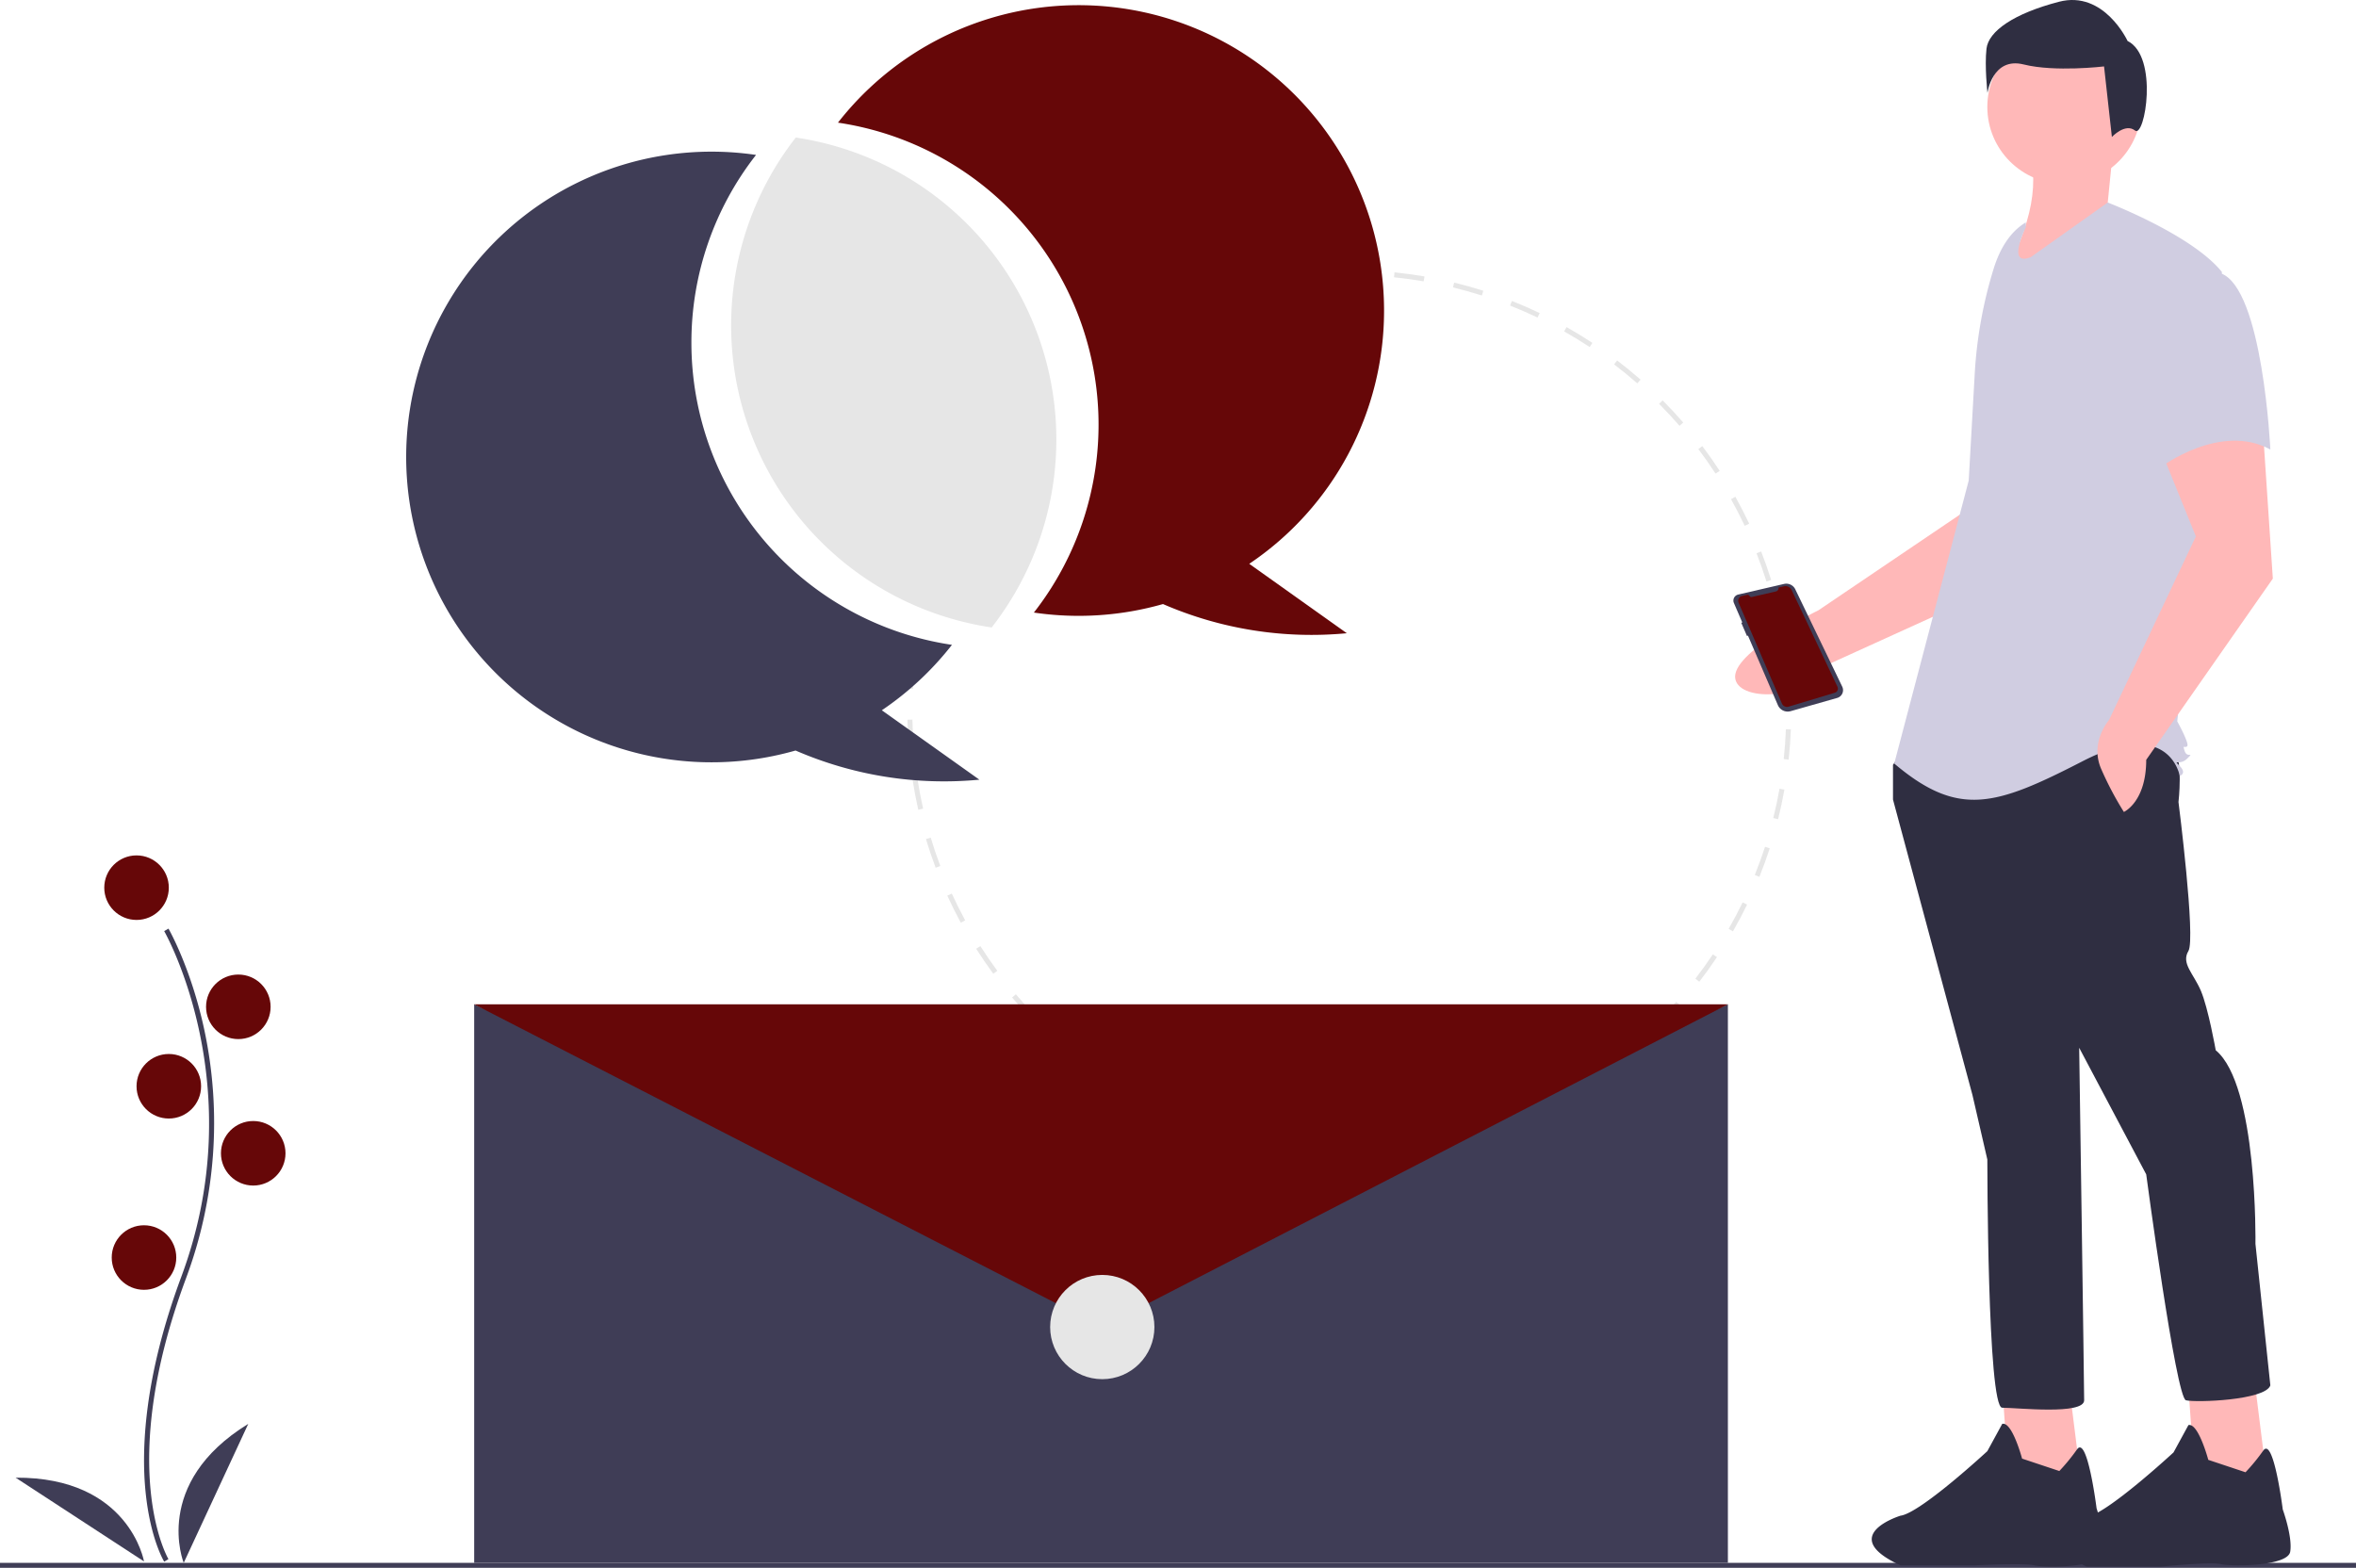 <svg xmlns="http://www.w3.org/2000/svg" id="currentIllo" data-name="Layer 1" width="949" height="631.589" viewBox="0 0 949 631.589" class="injected-svg DownloadModal__ImageFile-sc-p17csy-5 iIfSkb grid_media" xmlns:xlink="http://www.w3.org/1999/xlink"><title>manage_chats</title><path d="M674.967,245.099C672.996,245.033,670.988,245,669,245v-2c2.011,0,4.04.034,6.033.1Z" transform="translate(-125.5 -134.206)" fill="#e6e6e6"/><path d="M669,599c-2.688,0-5.399-.061-8.059-.18l.09-1.998c3.981.179,8.058.223,12.063.131l.045,2Q671.077,599,669,599Zm16.319-.737-.182-1.992c3.996-.363,8.021-.869,11.967-1.502l.316,1.975C693.432,597.383,689.36,597.895,685.319,598.263Zm-36.537-.397c-4.031-.456-8.091-1.057-12.066-1.785l.361-1.967c3.93.72,7.943,1.313,11.93,1.764Zm60.608-3.468-.451-1.949c3.9-.904,7.819-1.957,11.647-3.129l.586,1.912C717.3,592.417,713.336,593.482,709.391,594.397Zm-84.591-.929c-3.922-1.002-7.861-2.155-11.708-3.427l.627-1.898c3.805,1.257,7.699,2.396,11.577,3.388Zm107.907-6.209-.717-1.867c3.737-1.434,7.471-3.015,11.095-4.698l.842,1.814C740.262,584.211,736.487,585.81,732.707,587.26Zm-131.076-1.45c-3.757-1.538-7.504-3.225-11.137-5.014l.884-1.795c3.591,1.769,7.296,3.437,11.011,4.957Zm153.166-8.813-.965-1.752c3.506-1.934,6.989-4.012,10.351-6.178l1.084,1.682C761.866,572.938,758.344,575.04,754.797,576.996ZM579.731,575.03c-3.509-2.038-6.987-4.221-10.34-6.489l1.121-1.656c3.314,2.242,6.754,4.401,10.224,6.417Zm195.554-11.232-1.195-1.604c3.211-2.394,6.379-4.928,9.417-7.533l1.303,1.518C781.736,558.814,778.532,561.378,775.285,563.798ZM559.521,561.36c-3.19-2.492-6.338-5.128-9.355-7.835l1.336-1.488c2.983,2.676,6.096,5.282,9.251,7.747Zm234.273-13.434L792.392,546.501c2.855-2.809,5.651-5.751,8.31-8.747l1.496,1.328C799.509,542.111,796.682,545.087,793.794,547.927Zm-252.426-2.854c-2.825-2.905-5.584-5.944-8.201-9.031l1.525-1.293c2.588,3.053,5.316,6.057,8.109,8.93Zm268.612-15.392-1.582-1.223c2.445-3.167,4.815-6.464,7.044-9.798l1.662,1.111C814.851,523.144,812.453,526.478,809.979,529.681Zm-284.378-3.206c-2.403-3.261-4.722-6.646-6.893-10.059l1.688-1.074c2.147,3.375,4.44,6.722,6.816,9.947Zm297.933-17.081-1.734-.994c1.994-3.479,3.892-7.069,5.641-10.675l1.799.873C827.471,502.244,825.552,505.876,823.534,509.394ZM512.52,505.912c-1.934-3.556-3.768-7.224-5.451-10.901l1.818-.832c1.665,3.636,3.478,7.263,5.39,10.778Zm321.669-18.479-1.855-.746c1.497-3.721,2.884-7.541,4.121-11.355l1.902.617C837.106,479.807,835.704,483.671,834.189,487.433Zm-331.808-3.667c-1.429-3.791-2.743-7.68-3.907-11.558l1.916-.574c1.15,3.834,2.449,7.678,3.862,11.427Zm339.335-19.547-1.941-.484c.97-3.887,1.815-7.855,2.515-11.796l1.969.35C843.552,456.273,842.696,460.287,841.717,464.219Zm-346.339-3.81c-.893-3.949-1.659-7.981-2.278-11.984l1.977-.306c.612,3.958,1.37,7.944,2.252,11.848ZM845.976,440.212l-1.988-.214c.427-3.976.722-8.022.878-12.029l1.998.078C846.706,432.099,846.407,436.191,845.976,440.212ZM491.649,436.314c-.343-4.029-.552-8.127-.623-12.182l2-.034c.069,4.01.276,8.062.616,12.046Zm353.276-20.408c-.113-4.008-.365-8.058-.749-12.038l1.99-.192c.389,4.025.644,8.121.759,12.174Zm-2.317-23.997c-.659-3.956-1.462-7.934-2.388-11.823l1.945-.463c.937,3.933,1.749,7.956,2.415,11.958Zm-5.585-23.452c-1.193-3.818-2.534-7.644-3.986-11.369l1.863-.727c1.469,3.768,2.825,7.637,4.031,11.499Zm-8.749-22.438c-1.709-3.623-3.564-7.229-5.514-10.719l1.746-.976c1.972,3.53,3.848,7.177,5.576,10.841ZM816.523,324.98c-2.19-3.358-4.522-6.679-6.929-9.87l1.596-1.204c2.435,3.227,4.793,6.585,7.009,9.981Zm-14.518-19.245c-2.623-3.025-5.385-5.999-8.209-8.839l1.418-1.41c2.856,2.873,5.649,5.88,8.303,8.938Zm-17.003-17.098c-3.016-2.644-6.157-5.216-9.338-7.643l1.213-1.59c3.217,2.455,6.395,5.055,9.443,7.729Zm-19.175-14.632c-3.35-2.209-6.813-4.329-10.296-6.299l.984-1.741c3.522,1.993,7.025,4.136,10.413,6.372Zm-21.002-11.878c-3.618-1.73-7.341-3.355-11.065-4.83l.736-1.859c3.767,1.491,7.532,3.135,11.192,4.884Zm-22.439-8.884c-3.816-1.213-7.724-2.309-11.614-3.256l.473-1.943c3.936.958,7.888,2.066,11.747,3.293Zm-23.426-5.703c-3.943-.676-7.964-1.224-11.951-1.629l.203-1.99c4.032.41,8.099.965,12.086,1.648Z" transform="translate(-125.5 -134.206)" fill="#e6e6e6"/><path d="M493.239,411.742l-1.997-.104c.104-2.017.244-4.042.414-6.019l1.992.171C493.48,407.745,493.343,409.748,493.239,411.742Z" transform="translate(-125.5 -134.206)" fill="#e6e6e6"/><polygon points="696 629.589 191 629.589 191 404.589 443.5 518.089 696 404.589 696 629.589" fill="#3f3d56"/><polygon points="191 404.589 696 404.589 444 534.589 191 404.589" fill="#660708"/><circle cx="444" cy="534.589" r="21" fill="#e6e6e6"/><path d="M191.646,763.316c-.229-.375-5.641-9.41-7.517-28.172-1.721-17.213-.614-46.227,14.433-86.698,28.506-76.671-6.569-138.533-6.928-139.149l1.73-1.004c.091.156,9.142,15.929,14.488,41.044a179.061,179.061,0,0,1-7.416,99.807c-28.457,76.54-7.301,112.773-7.084,113.131Z" transform="translate(-125.5 -134.206)" fill="#3f3d56"/><circle cx="55" cy="357.589" r="13" fill="#660708"/><circle cx="96" cy="405.589" r="13" fill="#660708"/><circle cx="68" cy="437.589" r="13" fill="#660708"/><circle cx="102" cy="464.589" r="13" fill="#660708"/><circle cx="58" cy="506.589" r="13" fill="#660708"/><path d="M199.5,763.794s-13-32,26-56Z" transform="translate(-125.5 -134.206)" fill="#3f3d56"/><path d="M183.512,763.214s-5.916-34.029-51.709-33.738Z" transform="translate(-125.5 -134.206)" fill="#3f3d56"/><path d="M404,272.294a122.466,122.466,0,0,1,26.036-75.68A122.997,122.997,0,1,0,445.954,436.545,150.086,150.086,0,0,0,520,448.294l-39.298-27.962a123.685,123.685,0,0,0,28.249-26.36A123.024,123.024,0,0,1,404,272.294Z" transform="translate(-125.5 -134.206)" fill="#3f3d56"/><path d="M683,259.294a123.002,123.002,0,0,0-219.964-75.68,122.996,122.996,0,0,1,78.915,197.358,123.792,123.792,0,0,0,52.003-3.428A150.086,150.086,0,0,0,668,389.294l-39.298-27.962A122.877,122.877,0,0,0,683,259.294Z" transform="translate(-125.5 -134.206)" fill="#660708"/><path d="M446.036,189.614a123.011,123.011,0,0,0,78.915,197.358A122.996,122.996,0,0,0,446.036,189.614Z" transform="translate(-125.5 -134.206)" fill="#e6e6e6"/><rect y="629.589" width="949" height="2" fill="#3f3d56"/><path d="M931.645,294.753l-5.933,39.482-67.806,45.862S822.256,397.18,824.5,407.794c2.001,9.461,29.51,8.341,38.167-6.289L943.734,364.651l27.112-53.674Z" transform="translate(-125.5 -134.206)" fill="#ffb8b8"/><polygon points="806.5 558.589 809.5 600.589 838.5 598.589 833.5 558.589 806.5 558.589" fill="#ffb8b8"/><path d="M940,721.794s-4-15-8-14l-6,11s-27,25-35,26c0,0-26,8,0,20h30s20-1,24,0,27,1,28-5-3-18-3-18-3.688-29.503-7.844-23.751A78.529,78.529,0,0,1,955,726.794Z" transform="translate(-125.5 -134.206)" fill="#2f2e41"/><polygon points="881.5 559.089 884.5 601.089 913.5 599.089 908.5 559.089 881.5 559.089" fill="#ffb8b8"/><path d="M1015,722.294s-4-15-8-14l-6,11s-27,25-35,26c0,0-26,8,0,20h30s20-2,24-1,27,1,28-5-3-17-3-17-3.688-29.503-7.844-23.751A78.529,78.529,0,0,1,1030,727.294Z" transform="translate(-125.5 -134.206)" fill="#2f2e41"/><path d="M893,435.294l-5,7v14l32,119,6,26s0,100,6,100,33,3,33-3-2-142-2-142l27,51s12,90,16,91,32,0,34-6l-6-57s1-64-16-78c0,0-3-17-6-24s-8-11-5-16-4-60-4-60,2-17-2-22S893,435.294,893,435.294Z" transform="translate(-125.5 -134.206)" fill="#2f2e41"/><circle cx="831.5" cy="43.089" r="31" fill="#ffb8b8"/><path d="M976.5,195.794l-2,20,8,7-51,24c12.563-21.464,16.284-41.008,10-55Z" transform="translate(-125.5 -134.206)" fill="#ffb8b8"/><path d="M941.5,225.794s-8,16,2,12l31-22s34,13,46,28l-10,106-8,75s5,9,4,10-2-1-1,2,4,0,1,3-6,0-3,3,0,4,0,4-4-24-39-6-50,23-76,1l30-114,2.422-42.996a177.107,177.107,0,0,1,7.611-42.315c2.293-7.423,6.288-14.718,12.967-18.689Z" transform="translate(-125.5 -134.206)" fill="#d0cde1"/><path d="M995,313.294l15,37-35,74s-8,9-3,20a132.193,132.193,0,0,0,9,17s9-4,9-21l51-73-4-60Z" transform="translate(-125.5 -134.206)" fill="#ffb8b8"/><path d="M993,247.294s-14,14-8,36,11,39,11,39,24-18,44-7c0,0-3-65-20-71S993,247.294,993,247.294Z" transform="translate(-125.5 -134.206)" fill="#d0cde1"/><path d="M982.484,150.701s-9.471-20.521-27.625-15.786-28.414,11.839-29.204,18.943.395,17.759.395,17.759,1.973-14.602,14.602-11.445,32.361.789,32.361.789l3.157,28.414s5.384-5.739,9.33-2.582S995.113,157.015,982.484,150.701Z" transform="translate(-125.5 -134.206)" fill="#2f2e41"/><path d="M825.658,373.716h0l18.457-4.275a4.027,4.027,0,0,1,4.536,2.174l18.906,39.206a3.255,3.255,0,0,1-2.042,4.545L846.758,420.696a4.3,4.3,0,0,1-5.125-2.436l-12.064-28.021-.368.204-2.296-5.309.382-.195L823.92,377.117A2.48,2.48,0,0,1,825.658,373.716Z" transform="translate(-125.5 -134.206)" fill="#3f3d56"/><path d="M841.892,370.896l2.154-.499a2.783,2.783,0,0,1,3.143,1.52l18.454,38.955A1.725,1.725,0,0,1,864.583,413.262l-18.626,5.62a2.234,2.234,0,0,1-2.697-1.257l-17.46-40.638a1.956,1.956,0,0,1,1.356-2.678l2.044-.473a.923.923,0,0,1,1.023.464h0a.815.815,0,0,0,.903.41l9.703-2.247a1.393,1.393,0,0,0,1.063-1.567Z" transform="translate(-125.5 -134.206)" fill="#660708"/></svg>